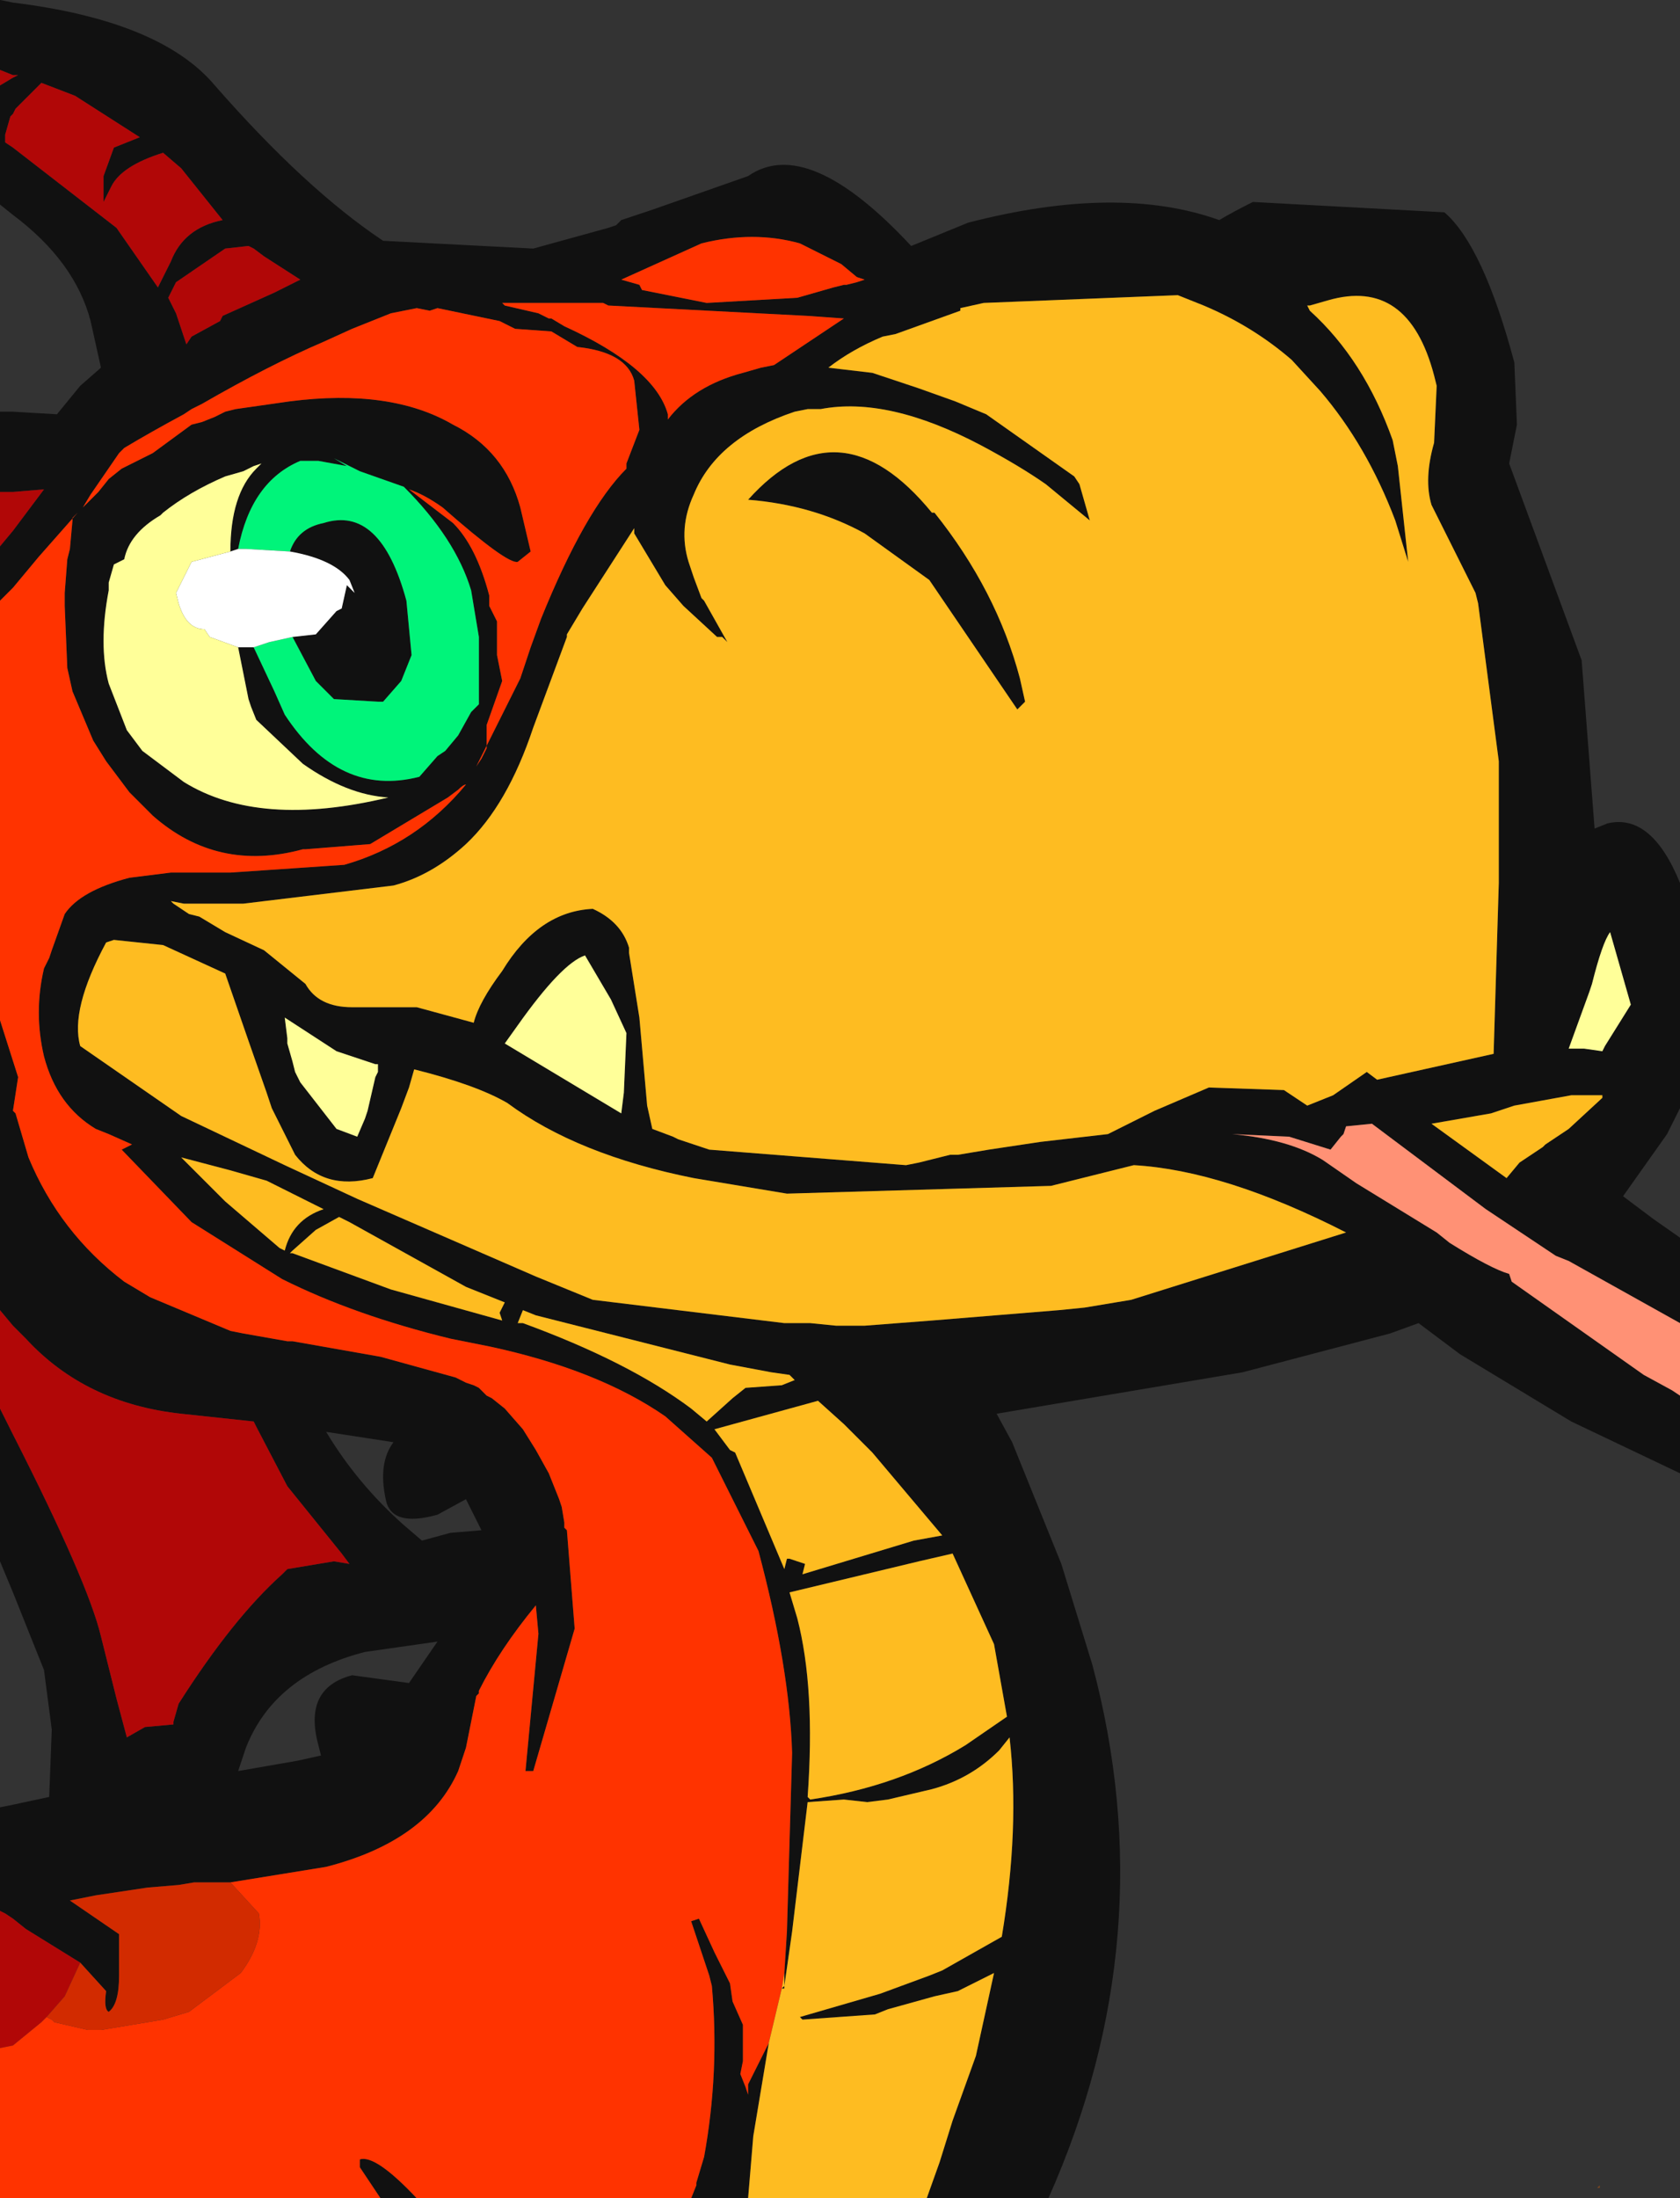 <?xml version="1.0" encoding="UTF-8" standalone="no"?>
<svg xmlns:ffdec="https://www.free-decompiler.com/flash" xmlns:xlink="http://www.w3.org/1999/xlink" ffdec:objectType="shape" height="42.45px" width="32.45px" xmlns="http://www.w3.org/2000/svg">
  <rect width="100%" height="100%" fill="#333333" stroke="none"/>
  <g transform="matrix(1.0, 0.0, 0.0, 1.0, 0.25, -5.85)">
    <path d="M-0.25 7.2 L-0.25 5.85 0.0 5.9 Q2.85 6.25 3.9 7.5 5.65 9.5 7.15 10.5 L10.05 10.65 11.5 10.25 11.65 10.2 11.75 10.1 12.35 9.9 14.2 9.25 Q15.35 8.45 17.35 10.6 L18.45 10.15 Q21.35 9.4 23.3 10.1 23.55 9.95 23.95 9.75 L27.65 9.95 Q28.4 10.6 29.0 12.85 L29.05 14.05 28.9 14.8 30.3 18.6 30.55 21.85 30.8 21.75 Q31.65 21.55 32.2 22.9 L32.2 27.25 31.95 27.75 31.1 28.95 31.7 29.4 32.2 29.75 32.2 31.4 30.05 30.2 29.8 30.1 28.45 29.2 26.25 27.55 25.75 27.6 25.7 27.75 25.65 27.8 25.45 28.05 24.65 27.8 23.55 27.75 Q24.65 27.85 25.3 28.25 L25.95 28.7 27.5 29.65 27.75 29.85 Q28.55 30.35 28.9 30.45 L28.95 30.6 31.5 32.4 32.05 32.7 32.2 32.8 32.2 34.3 30.1 33.3 27.95 32.0 27.15 31.4 26.6 31.6 23.75 32.35 19.0 33.15 19.3 33.7 20.25 36.05 20.85 38.0 Q22.25 43.25 20.0 48.3 L17.65 48.3 17.9 47.6 18.15 46.8 18.6 45.55 18.95 43.95 18.25 44.3 17.8 44.4 16.9 44.65 16.65 44.75 15.25 44.85 15.2 44.8 16.75 44.35 17.7 44.0 17.95 43.9 19.1 43.25 Q19.45 41.15 19.25 39.4 L19.05 39.65 Q18.5 40.2 17.75 40.4 L16.9 40.6 16.5 40.65 16.05 40.6 15.35 40.65 15.05 43.15 14.9 44.2 14.9 44.25 14.85 44.25 14.9 44.2 14.9 43.95 14.95 43.15 15.05 39.7 Q15.0 38.05 14.4 35.8 L13.5 34.0 12.6 33.2 Q11.3 32.3 9.2 31.85 L8.45 31.7 Q6.6 31.25 5.2 30.55 L3.45 29.45 2.1 28.05 2.3 27.95 1.85 27.75 1.6 27.65 Q0.85 27.2 0.6 26.25 0.4 25.4 0.6 24.55 L0.7 24.35 0.75 24.2 1.0 23.5 Q1.3 23.05 2.25 22.8 L3.05 22.7 4.2 22.7 6.4 22.55 Q7.8 22.15 8.75 21.0 8.7 21.0 8.6 21.1 L8.4 21.25 6.9 22.15 5.65 22.25 5.6 22.25 Q3.95 22.7 2.7 21.6 L2.25 21.15 1.8 20.55 1.55 20.15 1.15 19.2 1.05 18.75 1.0 17.55 1.0 17.3 1.05 16.65 1.1 16.45 1.15 15.9 1.15 15.85 1.25 15.75 0.5 16.6 0.0 17.2 -0.2 17.4 -0.25 17.45 -0.25 16.4 0.0 16.1 0.6 15.3 0.0 15.35 -0.25 15.35 -0.25 13.8 0.0 13.8 0.85 13.85 1.3 13.3 1.7 12.95 1.5 12.05 Q1.2 10.9 0.0 10.0 L-0.25 9.8 -0.25 7.5 0.0 7.35 0.1 7.3 0.0 7.3 -0.25 7.2 M14.2 48.3 L13.1 48.3 13.2 48.05 13.2 48.0 13.35 47.5 Q13.65 45.85 13.5 44.2 L13.45 44.0 13.1 42.95 13.25 42.9 13.55 43.55 13.85 44.15 13.9 44.5 14.1 44.95 14.1 45.65 14.05 45.9 14.15 46.15 14.2 46.3 14.2 46.1 14.55 45.4 14.6 45.3 14.3 47.1 14.2 48.3 M7.8 48.3 L7.1 48.3 6.7 47.7 6.7 47.55 Q7.0 47.45 7.8 48.3 M-0.25 42.75 L-0.25 40.75 0.0 40.7 0.7 40.55 0.75 39.25 0.6 38.1 0.0 36.6 -0.25 36.0 -0.25 33.05 0.0 33.55 Q1.45 36.4 1.7 37.45 L2.0 38.65 2.2 39.4 2.55 39.2 3.1 39.15 3.1 39.1 3.2 38.75 Q4.25 37.1 5.2 36.25 L5.3 36.15 6.2 36.0 6.5 36.05 6.35 35.85 5.3 34.55 4.7 33.4 4.65 33.3 3.25 33.15 Q1.4 32.95 0.25 31.7 L0.0 31.45 -0.25 31.15 -0.25 25.55 0.1 26.65 0.0 27.3 0.05 27.35 0.3 28.2 Q0.9 29.65 2.15 30.6 L2.65 30.9 4.2 31.55 4.45 31.6 5.3 31.75 5.4 31.75 7.1 32.05 8.55 32.45 8.75 32.55 8.9 32.6 9.0 32.65 9.05 32.7 9.15 32.8 9.25 32.85 9.5 33.05 9.85 33.45 10.1 33.85 10.35 34.3 10.55 34.8 10.6 34.95 10.65 35.25 10.65 35.35 10.7 35.4 10.85 37.3 10.05 40.05 9.9 40.05 10.15 37.4 10.1 36.85 Q9.4 37.7 9.0 38.5 L9.0 38.55 8.95 38.6 8.75 39.6 8.6 40.05 Q8.0 41.4 6.05 41.9 L4.2 42.2 3.5 42.2 3.2 42.25 2.6 42.3 1.6 42.45 1.1 42.55 2.05 43.2 2.05 44.0 Q2.05 44.55 1.85 44.7 1.75 44.65 1.8 44.3 L1.3 43.75 0.25 43.1 0.0 42.9 -0.15 42.8 -0.25 42.75 M25.05 11.75 L25.0 11.75 25.05 11.85 Q26.1 12.8 26.65 14.35 L26.75 14.85 26.95 16.7 26.7 15.9 Q26.15 14.45 25.25 13.4 L24.7 12.8 Q23.95 12.15 23.0 11.75 L22.5 11.55 18.75 11.7 18.3 11.8 18.3 11.85 17.05 12.3 16.8 12.35 Q16.2 12.6 15.75 12.95 L16.6 13.05 17.5 13.35 18.2 13.6 18.8 13.85 20.5 15.05 20.6 15.2 20.8 15.9 19.95 15.2 Q19.45 14.85 18.7 14.45 16.9 13.5 15.6 13.75 L15.35 13.75 15.1 13.8 Q13.6 14.3 13.15 15.4 12.85 16.05 13.05 16.7 L13.15 17.0 13.3 17.4 13.35 17.45 13.8 18.25 13.7 18.15 13.6 18.15 12.95 17.55 12.6 17.15 12.0 16.15 12.0 16.05 11.0 17.6 10.7 18.1 10.7 18.15 10.05 19.9 Q9.55 21.4 8.75 22.15 8.1 22.75 7.35 22.95 L4.45 23.3 3.3 23.3 3.05 23.25 3.1 23.3 3.4 23.5 3.6 23.55 4.1 23.85 4.85 24.2 5.65 24.85 Q5.9 25.3 6.55 25.3 L7.8 25.3 8.9 25.6 Q9.0 25.2 9.45 24.6 10.15 23.45 11.2 23.4 11.75 23.65 11.9 24.15 L11.9 24.25 12.1 25.5 12.25 27.2 12.35 27.65 12.75 27.8 12.85 27.85 13.0 27.9 13.45 28.05 17.25 28.35 17.5 28.3 18.1 28.15 18.25 28.15 18.85 28.05 19.85 27.9 21.15 27.75 22.05 27.3 23.1 26.85 24.55 26.9 25.0 27.2 25.5 27.0 26.15 26.55 26.35 26.7 28.6 26.2 28.7 22.9 28.7 20.55 28.3 17.5 28.25 17.3 27.4 15.6 Q27.25 15.1 27.45 14.4 L27.5 13.3 27.45 13.1 Q26.95 11.2 25.4 11.65 L25.05 11.75 M10.4 12.0 L10.65 12.15 Q12.4 12.95 12.65 13.85 L12.65 13.95 Q13.15 13.3 14.1 13.05 L14.45 12.95 14.7 12.9 16.05 12.0 15.35 11.95 11.5 11.75 11.4 11.7 11.05 11.7 9.5 11.7 9.45 11.7 9.5 11.75 10.15 11.9 10.35 12.0 10.4 12.0 M11.75 11.25 L12.1 11.35 12.15 11.45 13.4 11.7 15.15 11.6 15.85 11.4 16.05 11.35 16.1 11.35 16.3 11.3 16.45 11.25 16.3 11.2 16.0 10.95 15.2 10.55 Q14.3 10.3 13.3 10.55 L11.75 11.25 M2.9 8.8 Q2.1 9.05 1.9 9.45 L1.75 9.75 1.75 9.25 1.95 8.7 2.45 8.5 1.2 7.7 0.55 7.45 0.05 7.95 0.0 8.05 -0.05 8.1 -0.15 8.45 -0.15 8.6 0.0 8.7 2.0 10.25 2.8 11.4 3.05 10.9 Q3.3 10.25 4.05 10.1 L3.25 9.1 2.9 8.8 M4.55 10.6 L4.1 10.65 3.15 11.3 3.0 11.6 3.15 11.9 3.25 12.2 3.35 12.5 3.45 12.35 4.0 12.05 4.05 11.95 5.05 11.5 5.35 11.35 5.55 11.25 4.85 10.8 4.65 10.65 4.55 10.6 M7.3 11.9 L6.55 12.2 6.0 12.45 Q4.95 12.9 3.65 13.65 L3.45 13.75 3.3 13.85 Q2.65 14.2 2.15 14.5 L2.05 14.6 1.5 15.4 1.35 15.65 1.4 15.6 1.5 15.5 1.65 15.35 1.85 15.1 2.1 14.9 2.7 14.6 3.45 14.05 3.65 14.0 3.9 13.9 4.0 13.85 4.1 13.8 4.3 13.75 5.35 13.6 Q7.3 13.35 8.5 14.05 9.5 14.55 9.8 15.65 L10.0 16.5 9.75 16.7 Q9.55 16.75 8.3 15.65 7.95 15.4 7.65 15.3 L8.5 15.95 Q8.95 16.4 9.2 17.35 L9.2 17.55 9.35 17.85 9.35 18.05 9.35 18.5 9.45 19.0 9.15 19.85 9.15 20.2 9.15 20.3 9.05 20.5 8.95 20.65 9.8 18.95 10.0 18.35 10.2 17.8 Q11.05 15.7 11.85 14.9 L11.85 14.8 12.1 14.15 12.0 13.2 Q11.85 12.65 10.9 12.55 L10.4 12.25 9.7 12.2 9.5 12.1 9.4 12.05 8.2 11.8 8.05 11.85 7.8 11.8 7.55 11.85 7.3 11.9 M4.65 18.35 L5.05 19.2 5.25 19.65 Q6.3 21.25 7.85 20.85 L8.2 20.45 8.35 20.35 8.6 20.05 8.85 19.6 9.0 19.45 9.0 18.6 9.0 18.15 8.85 17.25 Q8.55 16.25 7.55 15.25 L6.7 14.95 6.2 14.7 6.45 14.85 5.9 14.75 5.55 14.75 Q4.6 15.15 4.35 16.45 L4.2 16.5 Q4.2 15.4 4.7 14.9 L4.8 14.8 4.65 14.85 4.45 14.95 4.1 15.05 Q3.4 15.35 2.9 15.75 L2.85 15.8 Q2.25 16.15 2.15 16.65 L1.95 16.75 1.85 17.1 1.85 17.25 Q1.65 18.3 1.85 19.05 L2.2 19.95 2.5 20.35 3.3 20.95 Q4.75 21.85 7.25 21.25 6.45 21.2 5.6 20.6 L4.7 19.75 4.6 19.5 4.55 19.35 4.35 18.35 4.65 18.35 M5.35 16.5 Q5.5 16.05 6.0 15.95 7.1 15.6 7.6 17.45 L7.7 18.5 7.5 19.0 7.15 19.4 7.05 19.4 6.2 19.35 5.85 19.0 5.4 18.15 5.85 18.1 6.25 17.65 6.35 17.6 6.45 17.15 6.6 17.3 6.5 17.05 Q6.2 16.65 5.35 16.5 M1.8 24.05 Q1.1 25.35 1.3 26.05 L3.25 27.4 5.25 28.35 6.65 29.0 10.1 30.5 11.2 30.95 14.9 31.4 15.4 31.4 15.9 31.45 16.45 31.45 17.75 31.35 20.2 31.15 20.7 31.1 21.6 30.95 25.75 29.65 Q23.4 28.45 21.65 28.35 L20.05 28.75 14.95 28.9 13.15 28.6 Q10.9 28.15 9.55 27.15 8.95 26.8 7.75 26.5 L7.65 26.85 7.5 27.25 6.95 28.6 Q6.0 28.85 5.45 28.15 L5.0 27.25 4.9 26.95 4.55 25.95 4.1 24.65 2.9 24.1 1.95 24.0 1.8 24.05 M16.45 16.15 Q15.45 15.6 14.2 15.5 15.95 13.55 17.75 15.75 L17.8 15.75 Q19.0 17.25 19.45 18.95 L19.55 19.4 19.4 19.55 17.7 17.05 16.45 16.15 M11.55 25.15 L11.05 24.3 Q10.6 24.45 9.75 25.65 L9.5 26.0 11.75 27.35 11.8 26.95 11.85 25.8 11.55 25.15 M14.65 32.35 L13.85 32.2 10.1 31.25 9.85 31.15 9.75 31.4 9.85 31.4 Q11.9 32.15 13.1 33.05 L13.4 33.3 13.9 32.85 14.15 32.65 14.85 32.6 15.1 32.5 15.0 32.4 14.65 32.35 M13.85 33.85 L13.95 33.9 14.9 36.15 14.95 35.95 15.0 35.95 15.3 36.05 15.25 36.25 17.4 35.6 17.95 35.5 16.6 33.9 16.05 33.35 15.55 32.9 13.55 33.45 13.85 33.85 M15.15 37.1 Q15.5 38.45 15.35 40.55 L15.4 40.6 Q17.1 40.35 18.4 39.55 L19.2 39.0 18.95 37.6 18.15 35.85 17.5 36.0 15.0 36.6 15.15 37.1 M5.25 25.5 L5.3 25.9 5.3 26.0 5.4 26.35 5.45 26.55 5.55 26.75 6.25 27.65 6.65 27.8 6.8 27.45 6.85 27.3 7.0 26.65 7.05 26.55 7.05 26.4 7.0 26.4 6.25 26.15 5.25 25.5 M5.25 30.0 Q5.4 29.4 6.0 29.2 L4.9 28.65 4.2 28.45 3.25 28.2 3.55 28.5 4.1 29.05 5.15 29.95 5.25 30.0 M5.4 30.0 L5.35 30.05 5.4 30.05 7.3 30.75 9.45 31.35 9.4 31.2 9.5 31.0 8.75 30.7 6.5 29.45 6.3 29.35 5.85 29.6 5.4 30.0 M6.05 33.5 Q6.65 34.5 7.55 35.3 L7.9 35.6 8.45 35.45 9.05 35.4 8.75 34.8 8.2 35.1 Q7.3 35.35 7.2 34.8 7.05 34.1 7.35 33.7 L6.05 33.5 M8.2 37.55 L6.8 37.75 Q5.05 38.2 4.5 39.6 L4.35 40.05 5.5 39.85 5.95 39.75 5.9 39.55 Q5.6 38.45 6.55 38.2 L7.65 38.35 8.2 37.55 M31.25 25.25 L30.85 23.85 Q30.7 24.05 30.5 24.85 L30.45 25.0 30.05 26.1 30.35 26.1 30.7 26.15 30.75 26.05 31.25 25.25 M30.7 27.0 L30.1 27.0 29.0 27.2 28.55 27.35 27.4 27.55 28.85 28.6 29.1 28.3 29.55 28.0 29.6 27.95 30.05 27.65 30.7 27.05 30.7 27.0" fill="#111111" fill-rule="evenodd" stroke="none"/>
    <path d="M-0.25 45.4 L-0.25 42.75 -0.15 42.8 0.0 42.9 0.25 43.1 1.3 43.75 1.0 44.4 0.65 44.8 0.55 44.9 0.0 45.35 -0.25 45.4 M-0.25 33.05 L-0.25 31.15 0.0 31.45 0.25 31.7 Q1.4 32.95 3.25 33.15 L4.65 33.3 4.7 33.4 5.3 34.55 6.35 35.85 6.5 36.05 6.2 36.0 5.3 36.15 5.2 36.25 Q4.25 37.1 3.2 38.75 L3.1 39.1 3.1 39.15 2.55 39.2 2.2 39.4 2.0 38.65 1.7 37.45 Q1.45 36.4 0.0 33.55 L-0.25 33.05 M-0.25 16.4 L-0.25 15.35 0.0 15.35 0.6 15.3 0.0 16.1 -0.25 16.4 M-0.25 7.5 L-0.25 7.2 0.0 7.3 0.1 7.3 0.0 7.35 -0.25 7.5 M4.55 10.6 L4.65 10.65 4.85 10.8 5.55 11.25 5.35 11.35 5.05 11.5 4.05 11.95 4.0 12.05 3.45 12.35 3.35 12.5 3.25 12.2 3.15 11.9 3.0 11.6 3.15 11.3 4.1 10.65 4.55 10.6 M2.9 8.8 L3.25 9.1 4.05 10.1 Q3.3 10.25 3.05 10.9 L2.8 11.4 2.0 10.25 0.0 8.7 -0.15 8.6 -0.15 8.45 -0.05 8.1 0.0 8.05 0.05 7.95 0.55 7.45 1.2 7.7 2.45 8.5 1.95 8.7 1.75 9.25 1.75 9.75 1.9 9.45 Q2.1 9.05 2.9 8.8" fill="#b10707" fill-rule="evenodd" stroke="none"/>
    <path d="M13.1 48.3 L7.8 48.3 Q7.0 47.45 6.7 47.55 L6.7 47.7 7.1 48.3 -0.25 48.3 -0.25 45.4 0.0 45.35 0.55 44.9 0.65 44.8 0.75 44.85 0.8 44.9 1.45 45.05 1.7 45.05 2.9 44.85 3.4 44.7 4.4 43.95 Q4.85 43.35 4.75 42.8 L4.2 42.2 6.05 41.9 Q8.0 41.4 8.6 40.05 L8.75 39.6 8.95 38.6 9.0 38.55 9.0 38.5 Q9.4 37.7 10.1 36.85 L10.15 37.4 9.9 40.05 10.05 40.05 10.85 37.3 10.7 35.4 10.65 35.35 10.65 35.25 10.6 34.95 10.55 34.8 10.35 34.3 10.1 33.85 9.85 33.45 9.5 33.05 9.25 32.85 9.15 32.8 9.05 32.7 9.0 32.65 8.9 32.6 8.75 32.55 8.55 32.45 7.1 32.05 5.4 31.75 5.3 31.75 4.45 31.6 4.2 31.55 2.65 30.9 2.15 30.6 Q0.9 29.65 0.3 28.2 L0.05 27.35 0.0 27.3 0.1 26.65 -0.25 25.55 -0.25 17.45 -0.2 17.4 0.0 17.2 0.5 16.6 1.25 15.75 1.15 15.85 1.15 15.9 1.1 16.45 1.05 16.65 1.0 17.3 1.0 17.55 1.05 18.75 1.15 19.2 1.55 20.15 1.8 20.55 2.25 21.15 2.7 21.6 Q3.95 22.7 5.6 22.25 L5.65 22.25 6.9 22.15 8.4 21.25 8.6 21.1 Q8.7 21.0 8.75 21.0 7.8 22.15 6.4 22.55 L4.2 22.7 3.05 22.7 2.25 22.8 Q1.3 23.05 1.0 23.5 L0.75 24.2 0.7 24.35 0.6 24.55 Q0.4 25.4 0.6 26.25 0.85 27.2 1.6 27.65 L1.85 27.75 2.3 27.95 2.1 28.05 3.45 29.45 5.2 30.55 Q6.6 31.25 8.45 31.7 L9.2 31.85 Q11.3 32.3 12.6 33.2 L13.5 34.0 14.4 35.8 Q15.0 38.05 15.05 39.7 L14.95 43.15 14.9 43.95 14.85 44.25 14.6 45.3 14.55 45.4 14.2 46.1 14.2 46.3 14.15 46.15 14.05 45.9 14.1 45.65 14.1 44.95 13.9 44.5 13.85 44.15 13.55 43.55 13.25 42.9 13.1 42.95 13.45 44.0 13.5 44.2 Q13.65 45.85 13.35 47.5 L13.2 48.0 13.2 48.05 13.1 48.3 M10.4 12.0 L10.35 12.0 10.15 11.9 9.5 11.75 9.45 11.7 9.5 11.7 11.05 11.7 11.4 11.7 11.5 11.75 15.35 11.95 16.05 12.0 14.7 12.9 14.45 12.95 14.1 13.05 Q13.15 13.3 12.65 13.95 L12.65 13.85 Q12.4 12.95 10.65 12.15 L10.4 12.0 M11.75 11.25 L13.3 10.55 Q14.3 10.3 15.2 10.55 L16.0 10.95 16.3 11.2 16.45 11.25 16.3 11.3 16.1 11.35 16.05 11.35 15.85 11.4 15.15 11.6 13.4 11.7 12.15 11.45 12.1 11.35 11.75 11.25 M7.3 11.9 L7.55 11.85 7.8 11.8 8.05 11.85 8.2 11.8 9.4 12.05 9.5 12.1 9.7 12.2 10.4 12.25 10.9 12.55 Q11.85 12.65 12.0 13.2 L12.1 14.15 11.85 14.8 11.85 14.9 Q11.05 15.7 10.2 17.8 L10.0 18.35 9.8 18.95 8.95 20.65 9.05 20.5 9.15 20.3 9.15 20.2 9.15 19.85 9.45 19.0 9.35 18.5 9.35 18.05 9.35 17.85 9.2 17.55 9.2 17.35 Q8.95 16.4 8.5 15.95 L7.65 15.3 Q7.95 15.4 8.3 15.65 9.55 16.75 9.75 16.7 L10.0 16.5 9.8 15.65 Q9.5 14.55 8.5 14.05 7.3 13.35 5.35 13.6 L4.3 13.75 4.1 13.8 4.0 13.85 3.9 13.9 3.65 14.0 3.45 14.05 2.7 14.6 2.1 14.9 1.85 15.1 1.65 15.35 1.5 15.5 1.4 15.6 1.35 15.65 1.5 15.4 2.05 14.6 2.15 14.5 Q2.65 14.2 3.3 13.85 L3.45 13.75 3.65 13.65 Q4.95 12.9 6.0 12.45 L6.55 12.2 7.3 11.9" fill="#ff3300" fill-rule="evenodd" stroke="none"/>
    <path d="M4.2 42.2 L4.75 42.8 Q4.85 43.35 4.4 43.95 L3.4 44.7 2.9 44.85 1.7 45.05 1.45 45.05 0.8 44.9 0.75 44.85 0.65 44.8 1.0 44.4 1.3 43.75 1.8 44.3 Q1.75 44.65 1.85 44.7 2.05 44.55 2.05 44.0 L2.05 43.2 1.1 42.55 1.6 42.45 2.6 42.3 3.2 42.25 3.5 42.2 4.2 42.2" fill="#d22b00" fill-rule="evenodd" stroke="none"/>
    <path d="M17.65 48.3 L14.2 48.3 14.3 47.1 14.6 45.3 14.85 44.25 14.9 44.25 14.9 44.2 15.05 43.15 15.35 40.65 16.05 40.6 16.5 40.65 16.9 40.6 17.75 40.4 Q18.5 40.2 19.05 39.65 L19.25 39.4 Q19.45 41.15 19.1 43.25 L17.95 43.9 17.7 44.0 16.75 44.35 15.2 44.8 15.25 44.85 16.65 44.75 16.9 44.65 17.8 44.4 18.25 44.3 18.95 43.95 18.6 45.55 18.15 46.8 17.9 47.6 17.65 48.3 M25.05 11.75 L25.4 11.65 Q26.95 11.2 27.45 13.1 L27.5 13.3 27.45 14.4 Q27.25 15.1 27.4 15.6 L28.25 17.3 28.3 17.5 28.7 20.55 28.7 22.9 28.6 26.2 26.35 26.7 26.15 26.55 25.5 27.0 25.0 27.2 24.55 26.9 23.1 26.85 22.05 27.3 21.15 27.75 19.85 27.9 18.85 28.05 18.25 28.15 18.1 28.15 17.5 28.3 17.25 28.35 13.45 28.05 13.0 27.9 12.85 27.85 12.75 27.8 12.35 27.65 12.25 27.2 12.1 25.5 11.9 24.25 11.9 24.15 Q11.75 23.65 11.2 23.4 10.15 23.45 9.45 24.6 9.0 25.2 8.9 25.6 L7.8 25.3 6.55 25.3 Q5.9 25.3 5.65 24.85 L4.85 24.2 4.1 23.85 3.6 23.55 3.4 23.5 3.1 23.3 3.05 23.25 3.3 23.3 4.45 23.3 7.35 22.95 Q8.1 22.75 8.75 22.15 9.55 21.4 10.05 19.9 L10.7 18.15 10.7 18.1 11.0 17.6 12.0 16.05 12.0 16.15 12.6 17.15 12.95 17.55 13.6 18.15 13.7 18.15 13.8 18.25 13.35 17.45 13.3 17.4 13.15 17.0 13.05 16.7 Q12.85 16.05 13.15 15.4 13.6 14.3 15.1 13.8 L15.35 13.75 15.6 13.75 Q16.9 13.5 18.7 14.45 19.45 14.85 19.95 15.2 L20.8 15.9 20.6 15.2 20.5 15.05 18.8 13.85 18.2 13.6 17.5 13.35 16.6 13.05 15.75 12.95 Q16.2 12.6 16.8 12.35 L17.05 12.3 18.3 11.85 18.3 11.8 18.75 11.7 22.5 11.55 23.0 11.75 Q23.95 12.15 24.7 12.8 L25.25 13.4 Q26.15 14.45 26.7 15.9 L26.95 16.7 26.75 14.85 26.65 14.35 Q26.1 12.8 25.05 11.85 L25.0 11.75 25.05 11.75 M16.45 16.15 L17.7 17.05 19.4 19.55 19.55 19.4 19.45 18.95 Q19.0 17.25 17.8 15.75 L17.75 15.75 Q15.95 13.55 14.2 15.5 15.45 15.6 16.45 16.15 M1.8 24.05 L1.95 24.0 2.9 24.1 4.1 24.65 4.55 25.95 4.9 26.95 5.0 27.25 5.45 28.15 Q6.0 28.85 6.95 28.6 L7.5 27.25 7.65 26.85 7.75 26.5 Q8.95 26.8 9.55 27.15 10.9 28.15 13.15 28.6 L14.95 28.9 20.05 28.75 21.65 28.35 Q23.4 28.45 25.75 29.65 L21.6 30.95 20.7 31.1 20.2 31.15 17.75 31.35 16.45 31.45 15.9 31.45 15.4 31.4 14.9 31.4 11.2 30.95 10.1 30.5 6.65 29.0 5.25 28.35 3.25 27.4 1.3 26.05 Q1.1 25.35 1.8 24.05 M13.85 33.85 L13.55 33.45 15.55 32.9 16.05 33.35 16.6 33.9 17.95 35.5 17.4 35.6 15.25 36.25 15.3 36.05 15.0 35.95 14.95 35.95 14.9 36.15 13.95 33.9 13.85 33.85 M14.65 32.35 L15.0 32.4 15.1 32.5 14.85 32.6 14.15 32.65 13.9 32.85 13.4 33.3 13.1 33.05 Q11.9 32.15 9.85 31.4 L9.75 31.4 9.85 31.15 10.1 31.25 13.85 32.2 14.65 32.35 M15.15 37.1 L15.0 36.6 17.5 36.0 18.15 35.85 18.95 37.6 19.2 39.0 18.4 39.55 Q17.1 40.35 15.4 40.6 L15.35 40.55 Q15.5 38.45 15.15 37.1 M5.4 30.0 L5.85 29.6 6.3 29.35 6.5 29.45 8.75 30.7 9.5 31.0 9.4 31.2 9.45 31.35 7.3 30.75 5.4 30.05 5.35 30.05 5.4 30.0 M5.25 30.0 L5.15 29.95 4.1 29.05 3.55 28.5 3.25 28.2 4.2 28.45 4.9 28.65 6.0 29.2 Q5.4 29.4 5.25 30.0 M14.9 43.95 L14.9 44.2 14.85 44.25 14.9 43.95 M30.7 27.0 L30.7 27.05 30.05 27.65 29.6 27.95 29.55 28.0 29.1 28.3 28.85 28.6 27.4 27.55 28.55 27.35 29.0 27.2 30.1 27.0 30.7 27.0" fill="#febc21" fill-rule="evenodd" stroke="none"/>
    <path d="M32.2 31.4 L32.2 32.8 32.05 32.7 31.5 32.4 28.95 30.6 28.9 30.45 Q28.55 30.35 27.75 29.85 L27.5 29.65 25.95 28.7 25.3 28.25 Q24.65 27.85 23.55 27.75 L24.65 27.8 25.45 28.05 25.65 27.8 25.7 27.75 25.75 27.6 26.25 27.55 28.45 29.2 29.8 30.1 30.05 30.2 32.2 31.4" fill="#ff9175" fill-rule="evenodd" stroke="none"/>
    <path d="M4.35 16.45 Q4.6 15.15 5.55 14.75 L5.9 14.75 6.45 14.85 6.2 14.7 6.7 14.95 7.55 15.25 Q8.55 16.25 8.85 17.25 L9.0 18.15 9.0 18.6 9.0 19.45 8.85 19.6 8.6 20.05 8.35 20.35 8.2 20.45 7.85 20.85 Q6.3 21.25 5.25 19.65 L5.05 19.2 4.65 18.35 4.95 18.25 5.4 18.15 5.85 19.0 6.2 19.35 7.05 19.4 7.15 19.4 7.5 19.0 7.7 18.5 7.6 17.45 Q7.1 15.6 6.0 15.95 5.5 16.05 5.35 16.5 L4.5 16.45 4.35 16.45" fill="#00f47a" fill-rule="evenodd" stroke="none"/>
    <path d="M4.65 18.35 L4.35 18.35 3.8 18.15 3.7 18.0 Q3.35 18.0 3.2 17.5 L3.15 17.3 3.45 16.7 4.2 16.5 4.35 16.45 4.5 16.45 5.35 16.5 Q6.2 16.65 6.5 17.05 L6.6 17.3 6.45 17.15 6.35 17.6 6.25 17.65 5.85 18.1 5.4 18.15 4.95 18.25 4.65 18.35" fill="#ffffff" fill-rule="evenodd" stroke="none"/>
    <path d="M4.35 18.35 L4.55 19.35 4.6 19.5 4.7 19.75 5.6 20.6 Q6.45 21.2 7.25 21.25 4.75 21.85 3.3 20.95 L2.5 20.35 2.2 19.95 1.85 19.05 Q1.65 18.3 1.85 17.25 L1.85 17.1 1.95 16.75 2.15 16.65 Q2.25 16.15 2.85 15.8 L2.9 15.75 Q3.4 15.35 4.1 15.05 L4.45 14.95 4.65 14.85 4.8 14.8 4.7 14.9 Q4.2 15.4 4.2 16.5 L3.45 16.7 3.15 17.3 3.2 17.5 Q3.35 18.0 3.7 18.0 L3.8 18.15 4.35 18.35 M11.55 25.15 L11.85 25.8 11.8 26.95 11.75 27.35 9.5 26.0 9.75 25.65 Q10.6 24.45 11.05 24.3 L11.55 25.15 M5.25 25.5 L6.25 26.15 7.0 26.4 7.05 26.4 7.05 26.55 7.0 26.65 6.85 27.3 6.8 27.45 6.65 27.8 6.25 27.65 5.55 26.75 5.45 26.55 5.4 26.35 5.3 26.0 5.3 25.9 5.25 25.5 M31.25 25.25 L30.75 26.05 30.7 26.15 30.35 26.1 30.05 26.1 30.45 25.0 30.5 24.85 Q30.7 24.05 30.85 23.85 L31.25 25.25" fill="#ffff99" fill-rule="evenodd" stroke="none"/>
    <path d="M30.6 48.1 L30.65 48.05 30.65 48.1 30.6 48.1" fill="#7d4720" fill-rule="evenodd" stroke="none"/>
  </g>
</svg>
